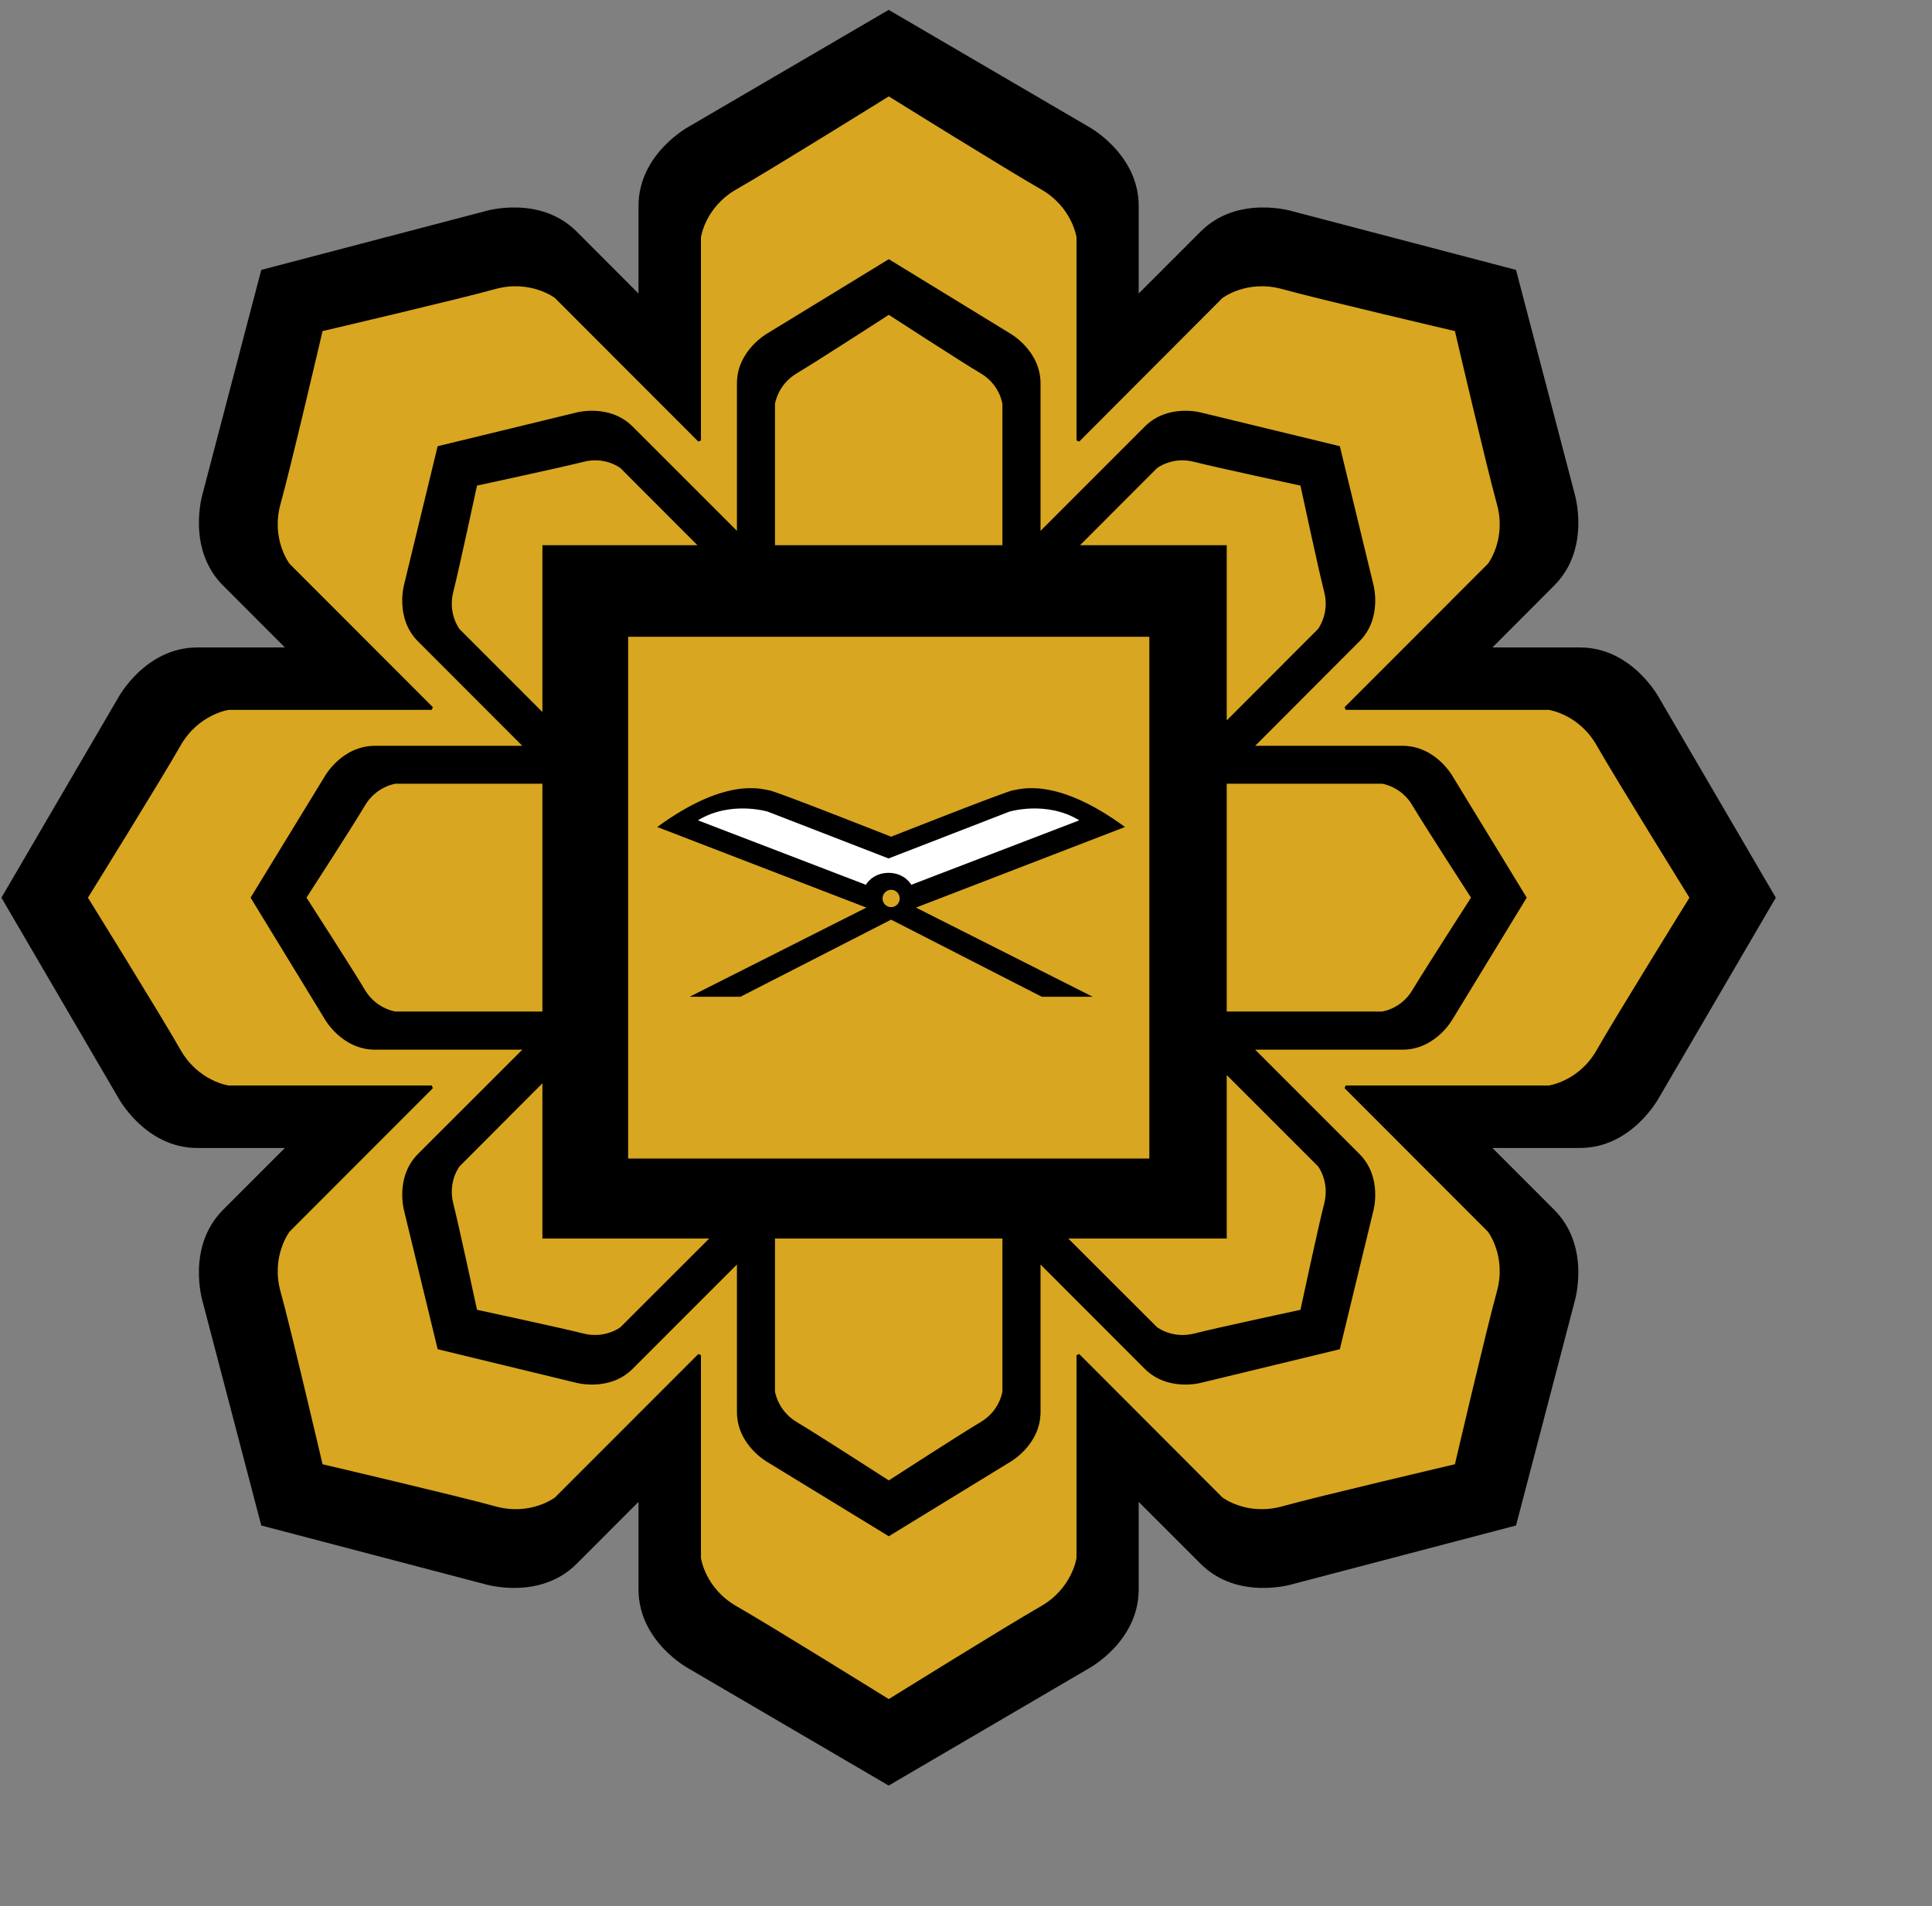 <svg width="380" height="375" xmlns="http://www.w3.org/2000/svg" xmlns:xlink="http://www.w3.org/1999/xlink" overflow="hidden"><rect width="100%" height="100%" fill="#808080" stroke="none"/><defs><clipPath id="clip0"><rect x="0" y="0" width="380" height="375"/></clipPath></defs><g clip-path="url(#clip0)"><path d="M212.193 264.183 240.339 292.366C240.339 292.366 245.135 296.017 252.067 294.104 258.938 292.183 285.963 285.865 285.963 285.865 285.963 285.865 292.28 258.812 294.201 251.926 296.123 245.039 292.465 240.237 292.465 240.237L264.302 212.078 264.502 211.537 304.378 211.537C304.378 211.537 310.345 210.715 313.847 204.484 317.382 198.264 332.017 174.686 332.017 174.686 332.017 174.686 317.382 151.108 313.847 144.868 310.345 138.634 304.378 137.834 304.378 137.834L264.502 137.834 264.302 137.296 292.465 109.12C292.465 109.12 296.123 104.326 294.201 97.417 292.28 90.537 285.963 63.517 285.963 63.517 285.963 63.517 258.938 57.19 252.067 55.261 245.135 53.341 240.339 56.982 240.339 56.982L212.193 85.149 211.656 84.926 211.656 45.123C211.656 45.123 210.825 39.144 204.583 35.611 198.373 32.081 174.794 17.44 174.794 17.44 174.794 17.44 151.197 32.081 144.987 35.611 138.713 39.144 137.916 45.123 137.916 45.123L137.916 84.926 137.394 85.149 109.217 56.982C109.217 56.982 104.435 53.341 97.534 55.261 90.632 57.19 63.608 63.517 63.608 63.517 63.608 63.517 57.289 90.529 55.352 97.417 53.448 104.318 57.105 109.12 57.105 109.12L85.267 137.296 85.051 137.834 45.178 137.834C45.178 137.834 39.229 138.634 35.695 144.868 32.173 151.108 17.537 174.686 17.537 174.686 17.537 174.686 32.173 198.264 35.695 204.484 39.229 210.715 45.178 211.537 45.178 211.537L85.051 211.537 85.267 212.078 57.105 240.237C57.105 240.237 53.448 245.039 55.352 251.926 57.289 258.812 63.608 285.865 63.608 285.865 63.608 285.865 90.632 292.183 97.503 294.104 104.435 296.017 109.217 292.366 109.217 292.366L137.394 264.183 137.916 264.406 137.916 304.264C137.916 304.264 138.713 310.228 144.987 313.739 151.197 317.26 174.794 331.917 174.794 331.917 174.794 331.917 198.373 317.26 204.583 313.739 210.825 310.228 211.656 304.264 211.656 304.264L211.656 264.406ZM326.315 213.974C326.315 213.974 321.042 223.866 310.742 223.866L293.542 223.866 305.7 236.042C312.972 243.308 309.714 254.053 309.714 254.053L298.183 298.07 254.158 309.611C254.158 309.611 243.415 312.879 236.141 305.6L223.967 293.426 223.967 310.643C223.967 320.926 214.083 326.23 214.083 326.23L174.794 349.178 135.488 326.23C135.488 326.23 125.587 320.926 125.587 310.643L125.587 293.426 113.428 305.6C106.143 312.879 95.426 309.611 95.426 309.611L51.388 298.07 39.844 254.053C39.844 254.053 36.599 243.308 43.869 236.042L56.03 223.866 38.813 223.866C28.529 223.866 23.24 213.974 23.24 213.974L0.277 174.686 23.24 135.398C23.24 135.398 28.529 125.491 38.813 125.491L56.03 125.491 43.869 113.333C36.599 106.049 39.844 95.334 39.844 95.334L51.388 51.295 95.426 39.746C95.426 39.746 106.143 36.486 113.428 43.773L125.587 55.937 125.587 38.729C125.587 28.423 135.488 23.159 135.488 23.159L174.794 0.178 214.083 23.159C214.083 23.159 223.967 28.423 223.967 38.729L223.967 55.937 236.141 43.773C243.415 36.486 254.158 39.746 254.158 39.746L298.183 51.295 309.714 95.334C309.714 95.334 312.972 106.049 305.7 113.333L293.542 125.491 310.742 125.491C321.042 125.491 326.315 135.398 326.315 135.398L349.278 174.686Z" fill-rule="evenodd" transform="matrix(1 0 0 -1.001 0 351.469)"/><path d="M297.094 187.523C293.585 193.765 287.608 194.589 287.608 194.589L247.67 194.589 247.468 195.129 275.677 223.336C275.677 223.336 279.341 228.148 277.417 235.044 275.491 241.942 269.163 269.039 269.163 269.039 269.163 269.039 242.095 275.368 235.211 277.294 228.269 279.21 223.464 275.553 223.464 275.553L195.273 247.322 194.735 247.548 194.735 287.471C194.735 287.471 193.902 293.444 187.65 296.963 181.43 300.487 157.81 315.169 157.81 315.169 157.81 315.169 134.176 300.487 127.956 296.963 121.672 293.444 120.872 287.471 120.872 287.471L120.872 247.548 120.349 247.322 92.126 275.553C92.126 275.553 87.337 279.21 80.392 277.294 73.511 275.368 46.442 269.039 46.442 269.039 46.442 269.039 40.113 241.942 38.172 235.044 36.266 228.148 39.929 223.336 39.929 223.336L68.137 195.129 67.92 194.589 27.982 194.589C27.982 194.589 22.023 193.765 18.482 187.523 14.955 181.293 0.294 157.677 0.294 157.677 0.294 157.677 14.955 134.06 18.482 127.808 22.023 121.563 27.982 120.762 27.982 120.762L67.92 120.762 68.137 120.225 39.929 92.003C39.929 92.003 36.266 87.191 38.172 80.278 40.113 73.379 46.442 46.321 46.442 46.321 46.442 46.321 73.511 39.985 80.424 38.054 87.337 36.128 92.126 39.778 92.126 39.778L120.349 67.993 120.872 67.767 120.872 27.899C120.872 27.899 121.672 21.91 127.956 18.368 134.176 14.833 157.81 0.169 157.81 0.169 157.81 0.169 181.43 14.833 187.65 18.368 193.902 21.91 194.735 27.899 194.735 27.899L194.735 67.767 195.273 67.993 223.464 39.778C223.464 39.778 228.269 36.128 235.211 38.054 242.095 39.985 269.163 46.321 269.163 46.321 269.163 46.321 275.491 73.386 277.417 80.278 279.341 87.2 275.677 92.003 275.677 92.003L247.468 120.225 247.67 120.762 287.608 120.762C287.608 120.762 293.585 121.563 297.094 127.808 300.636 134.06 315.294 157.677 315.294 157.677 315.294 157.677 300.636 181.293 297.094 187.523" fill="#D8A620" fill-rule="evenodd" transform="matrix(1 0 0 -1.001 17 334.446)"/><path d="M228.83 107.557C226.622 103.78 222.834 103.295 222.834 103.295L192.283 103.295 192.283 148.067 222.834 148.067C222.834 148.067 226.622 147.567 228.83 143.751 231.085 139.962 240.327 125.675 240.327 125.675 240.327 125.675 231.085 111.329 228.83 107.557M210.25 72.86C210.25 72.86 212.55 69.879 211.461 65.586 210.358 61.351 206.785 44.67 206.785 44.67 206.785 44.67 190.122 41.092 185.876 40.003 181.612 38.92 178.578 41.246 178.578 41.246L161.117 58.678 192.283 58.678 192.283 90.806ZM74.548 176.946 177.06 176.946 177.06 74.402 74.548 74.402ZM148.163 28.626C148.163 28.626 147.688 24.868 143.9 22.615 140.115 20.384 125.813 11.137 125.813 11.137 125.813 11.137 111.479 20.384 107.693 22.615 103.936 24.868 103.429 28.626 103.429 28.626L103.429 58.678 148.163 58.678ZM73.031 41.246C73.031 41.246 70.011 38.92 65.749 40.009 61.471 41.092 44.821 44.67 44.821 44.67 44.821 44.67 41.236 61.351 40.147 65.586 39.058 69.879 41.388 72.86 41.388 72.86L57.686 89.19 57.686 58.678 90.492 58.678ZM28.788 103.295C28.788 103.295 25.016 103.78 22.762 107.557 20.54 111.329 11.282 125.675 11.282 125.675 11.282 125.675 20.54 139.962 22.762 143.751 25.016 147.567 28.788 148.067 28.788 148.067L57.686 148.067 57.686 103.295ZM41.388 178.454C41.388 178.454 39.058 181.467 40.147 185.731 41.236 189.994 44.821 206.659 44.821 206.659 44.821 206.659 61.471 210.247 65.749 211.327 70.011 212.448 73.031 210.101 73.031 210.101L88.177 194.945 57.686 194.945 57.686 162.15ZM103.429 222.697C103.429 222.697 103.936 226.478 107.693 228.714 111.479 230.952 125.813 240.223 125.813 240.223 125.813 240.223 140.115 230.952 143.9 228.714 147.688 226.478 148.163 222.697 148.163 222.697L148.163 194.945 103.429 194.945ZM178.578 210.101C178.578 210.101 181.612 212.448 185.86 211.327 190.122 210.247 206.785 206.659 206.785 206.659 206.785 206.659 210.358 189.994 211.461 185.731 212.55 181.467 210.219 178.454 210.219 178.454L192.283 160.509 192.283 194.945 163.432 194.945ZM236.725 149.508C236.725 149.508 233.398 155.516 226.853 155.516L197.879 155.516 218.359 176.025C222.991 180.617 221.119 187.247 221.119 187.247L214.528 214.404 187.362 220.988C187.362 220.988 180.755 222.875 176.14 218.243L155.66 197.766 155.66 226.745C155.66 233.254 149.634 236.59 149.634 236.59L125.813 251.161 101.956 236.59C101.956 236.59 95.948 233.254 95.948 226.745L95.948 197.766 75.451 218.243C70.851 222.875 64.231 220.988 64.231 220.988L37.081 214.404 30.489 187.24C30.489 187.24 28.619 180.617 33.232 176.025L53.73 155.516 24.756 155.516C18.209 155.516 14.868 149.508 14.868 149.508L0.287 125.675 14.868 101.814C14.868 101.814 18.209 95.797 24.756 95.797L53.73 95.797 33.232 75.322C28.619 70.712 30.489 64.107 30.489 64.107L37.081 36.921 64.231 30.352C64.231 30.352 70.851 28.472 75.451 33.087L95.948 53.573 95.948 24.587C95.948 18.06 101.956 14.733 101.956 14.733L125.813 0.161 149.634 14.733C149.634 14.733 155.66 18.06 155.66 24.587L155.66 53.573 176.14 33.087C180.755 28.472 187.362 30.352 187.362 30.352L214.528 36.921 221.119 64.107C221.119 64.107 222.991 70.712 218.359 75.322L197.879 95.797 226.853 95.797C233.398 95.797 236.725 101.814 236.725 101.814L251.287 125.675Z" fill-rule="evenodd" transform="matrix(1 0 0 -1.001 49 302.403)"/><path d="M46.271 17.772C45.351 17.772 44.582 18.542 44.582 19.481 44.582 20.414 45.351 21.184 46.271 21.193 47.21 21.184 47.961 20.414 47.961 19.481 47.961 18.542 47.21 17.772 46.271 17.772M92.272 33.526C78.48 43.628 71.384 40.839 70.246 40.732 69.126 40.642 46.564 31.725 46.271 31.617 45.981 31.725 23.434 40.642 22.297 40.732 21.16 40.839 14.081 43.628 0.271 33.526L41.404 17.686 6.645 0.164 16.645 0.164 46.271 15.318 75.9 0.164 85.913 0.164 51.156 17.686Z" fill-rule="evenodd" transform="matrix(1 0 0 -1.001 129 196.262)"/><path d="M61.511 14.53 37.769 5.334 14.026 14.53C14.026 14.53 6.682 16.761 0.277 12.828L33.315 0.16C33.315 0.16 34.537 2.486 37.769 2.51 41.002 2.486 42.239 0.16 42.239 0.16L75.277 12.828C68.858 16.761 61.511 14.53 61.511 14.53" fill="#FFFFFF" fill-rule="evenodd" transform="matrix(1 0 0 -1.001 137 174.232)"/></g></svg>